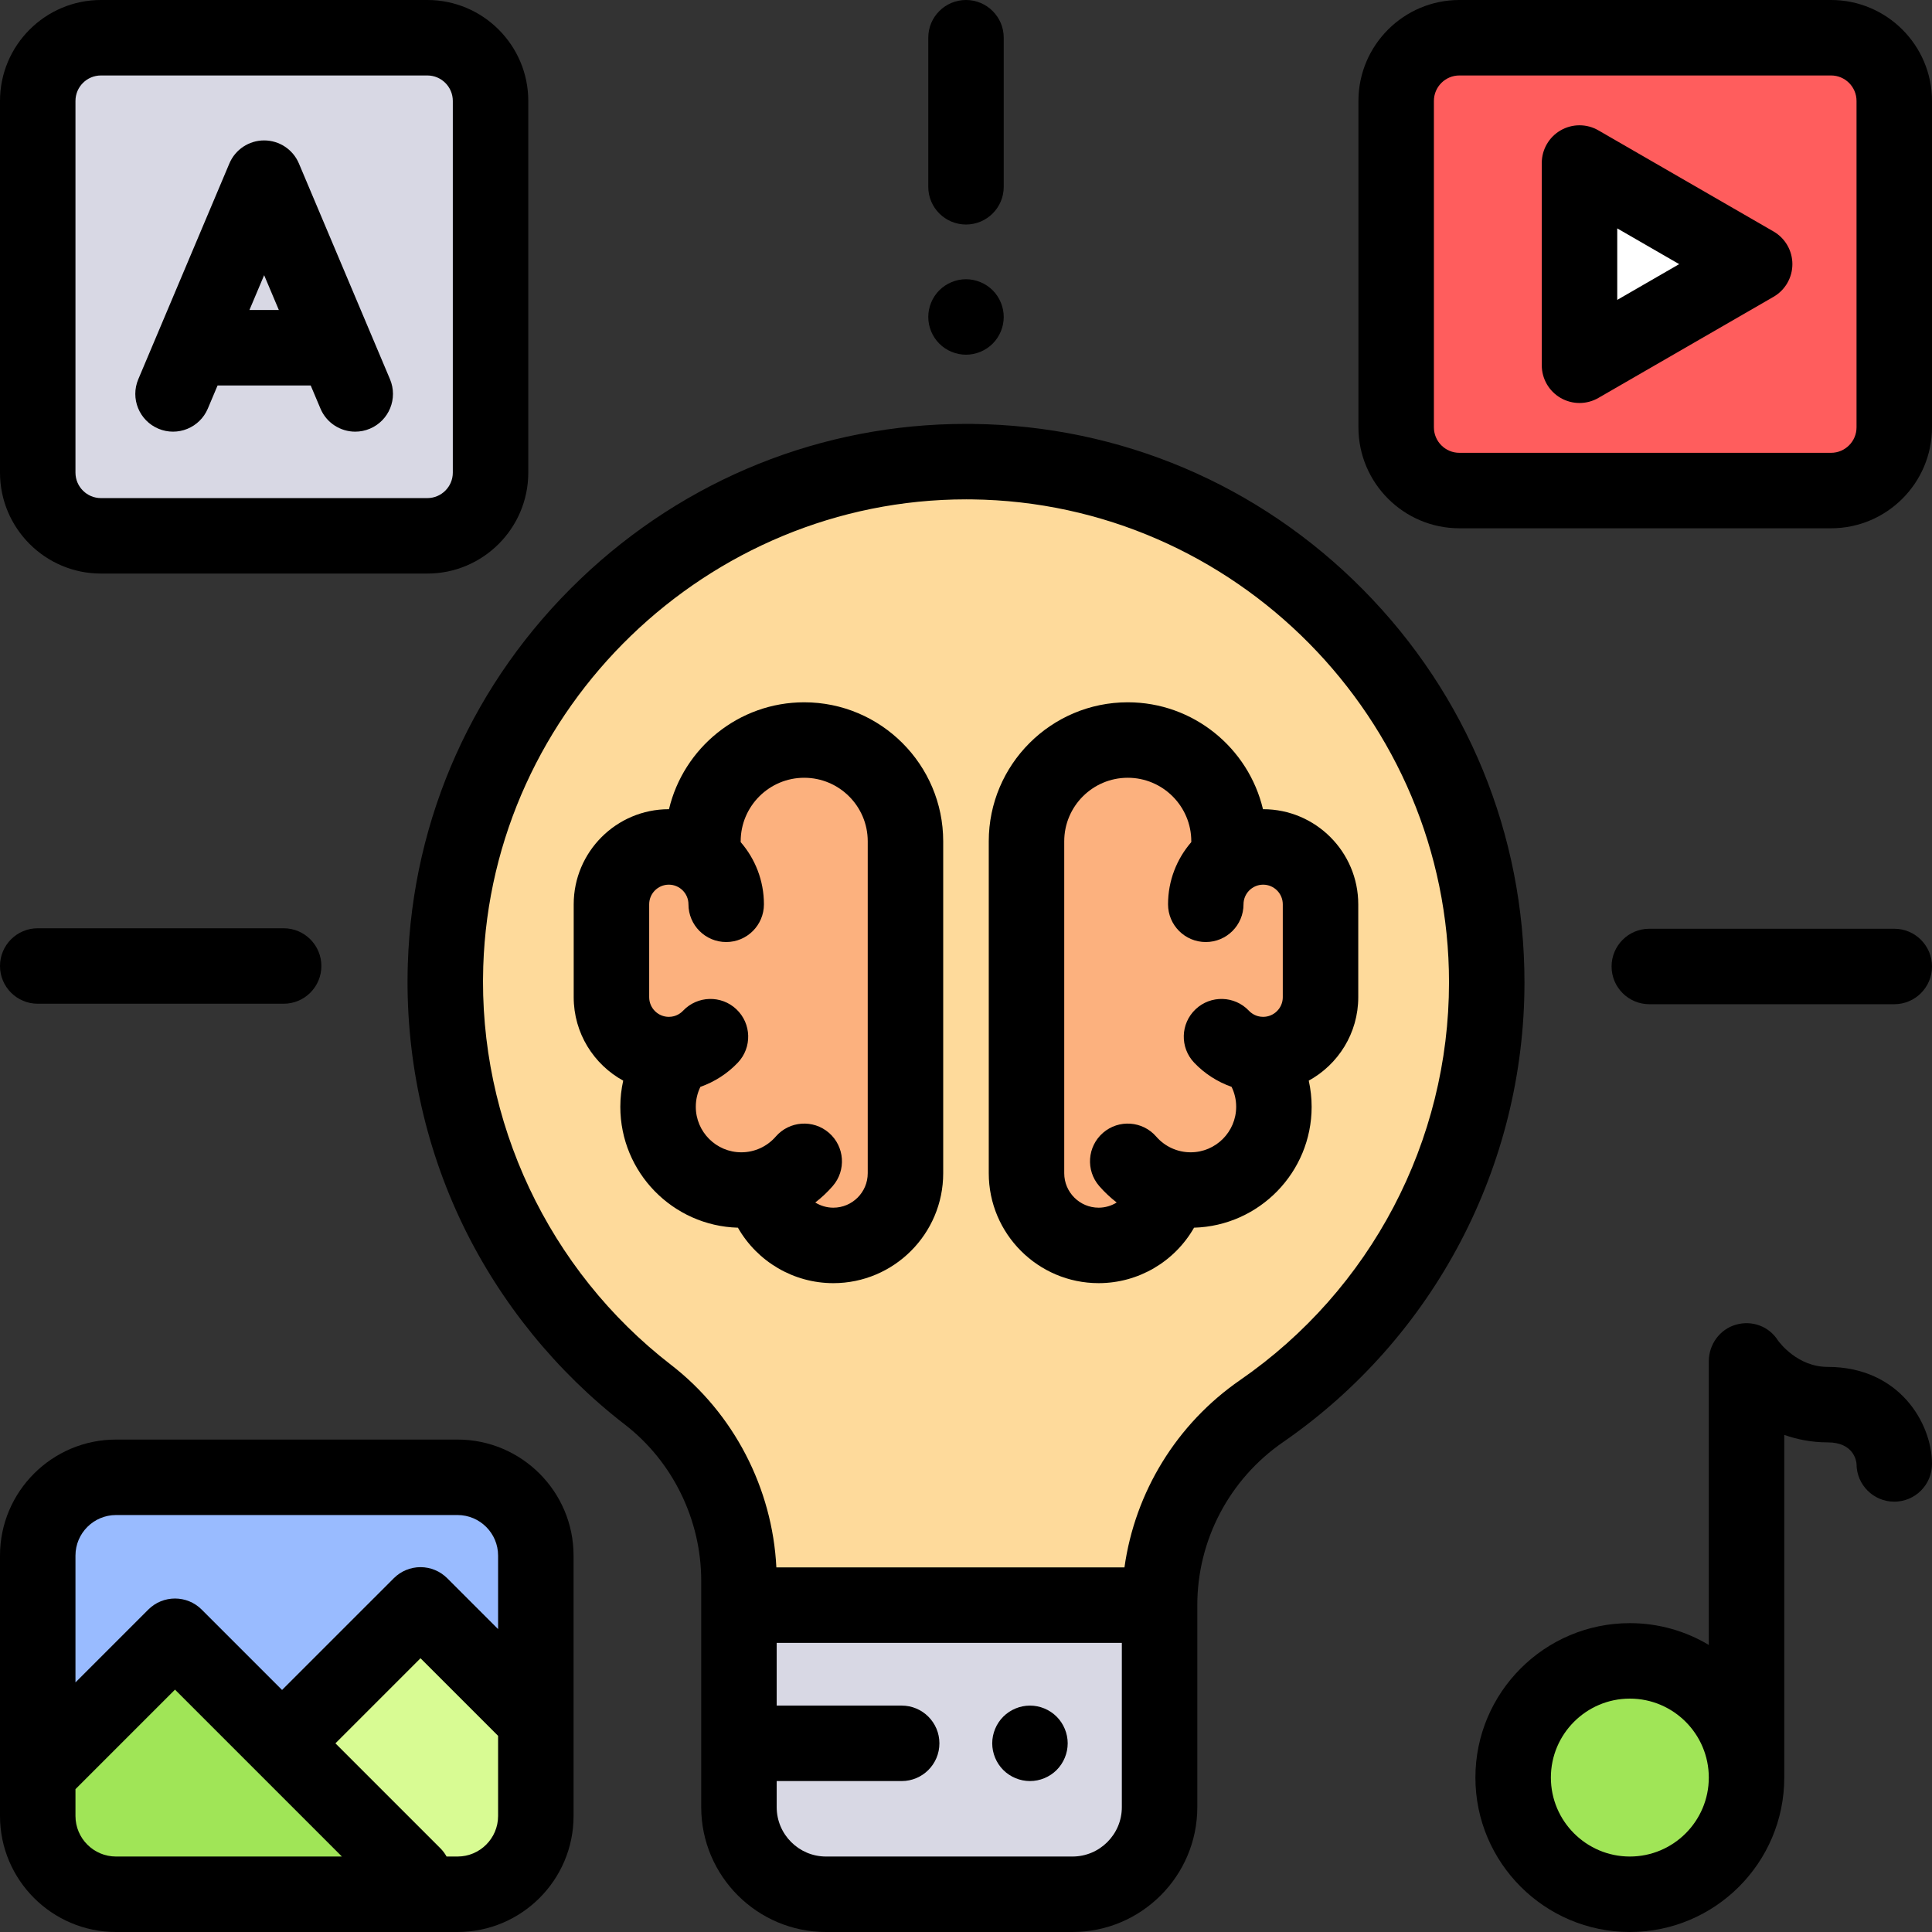 <?xml version="1.0" encoding="iso-8859-1"?>
<!-- Generator: Adobe Illustrator 19.0.0, SVG Export Plug-In . SVG Version: 6.00 Build 0)  -->
<svg version="1.1" id="Capa_1" xmlns="http://www.w3.org/2000/svg" xmlns:xlink="http://www.w3.org/1999/xlink" x="0px" y="0px"
	 viewBox="0 0 512 512" style="enable-background:new 0 0 512 512;" xml:space="preserve">
<rect x="0" y="0" width="512" height="512" fill="#333333" stroke="none"/>
<path style="fill:#FEDA9B;" d="M394.002,260.335c0-75.662-60.89-137.102-136.341-137.992
	c-74.819-0.882-137.186,58.661-139.589,133.446c-1.488,46.322,19.862,87.73,53.644,113.823c15.25,11.779,24.115,30.011,24.115,49.28
	v6.482H307.3l0,0c0-20.542,10.127-39.74,27.03-51.414C370.379,349.064,394.002,307.46,394.002,260.335z"/>
<g>
	<path style="fill:#FCB17E;" d="M334.747,224.446L334.747,224.446c-3.394,0-6.518,1.126-9.047,3.006l0.004-0.023v-4.477
		c0-14.821-12.015-26.836-26.836-26.836l0,0c-14.821,0-26.836,12.015-26.836,26.836v87.973c0,10.562,8.562,19.123,19.124,19.123l0,0
		c7.568,0,14.425-4.464,17.488-11.385l1.726-3.9l0.001-0.005c1.657,0.397,3.384,0.614,5.162,0.614
		c12.187,0,22.066-9.88,22.066-22.067c0-2.86-3.994-9.07-8.095-14.714c2.372,0.548,4.266,0.883,5.244,0.883l0,0
		c8.397,0,15.204-6.807,15.204-15.204v-24.62C349.951,231.253,343.144,224.446,334.747,224.446z"/>
	<path style="fill:#FCB17E;" d="M213.122,196.115c-14.821,0-26.836,12.015-26.836,26.836v4.477l0.004,0.023
		c-2.53-1.88-5.653-3.006-9.048-3.006l0,0c-8.396,0-15.204,6.807-15.204,15.204v24.62c0,8.397,6.807,15.204,15.204,15.204l0,0
		c2.838,0,10.917-3.646,16.955-6.991l0.222,1.261c-7.978,6.438-20.027,15.837-20.027,19.561c0,12.187,9.88,22.067,22.067,22.067
		c1.778,0,3.505-0.216,5.162-0.614l0.001,0.005l1.726,3.9c3.063,6.921,9.919,11.385,17.488,11.385
		c10.562,0,19.124-8.562,19.124-19.123v-87.973C239.958,208.13,227.943,196.115,213.122,196.115z"/>
</g>
<path style="fill:#D8D8E4;" d="M284.215,502h-65.3c-12.749,0-23.085-10.335-23.085-23.085v-53.541H307.3v53.541
	C307.3,491.665,296.965,502,284.215,502z"/>
<path style="fill:#FF5D5D;" d="M386.75,130h98.5c9.251,0,16.75-7.499,16.75-16.75v-86.5c0-9.251-7.499-16.75-16.75-16.75h-98.5
	C377.499,10,370,17.499,370,26.75v86.5C370,122.501,377.499,130,386.75,130z"/>
<path style="fill:#D8D8E4;" d="M130,125.25v-98.5c0-9.251-7.499-16.75-16.75-16.75h-86.5C17.499,10,10,17.499,10,26.75v98.5
	c0,9.251,7.499,16.75,16.75,16.75h86.5C122.501,142,130,134.501,130,125.25z"/>
<path style="fill:#99BBFF;" d="M30.75,502h90.5c11.46,0,20.75-9.29,20.75-20.75v-69c0-11.46-9.29-20.75-20.75-20.75h-90.5
	c-11.46,0-20.75,9.29-20.75,20.75v69C10,492.71,19.29,502,30.75,502z"/>
<path style="fill:#D8FB93;" d="M142.938,455.812l-30.5-30.5L75.75,462l40.125,40.125h5.799c11.774,0,21.314-9.553,21.298-21.326
	L142.938,455.812z"/>
<path style="fill:#A0E557;" d="M114.875,502.125l-68.5-68.5L12,468v16.677c0,9.571,7.752,17.332,17.323,17.344L114.875,502.125z"/>
<polygon style="fill:#FFFFFF;" points="418.586,43.203 465,70 418.586,96.797 "/>
<circle style="fill:#A0E557;" cx="431.93" cy="471.07" r="30.925"/>
<path d="M334.747,214.446c-0.015,0-0.03,0.001-0.045,0.001c-3.851-16.223-18.451-28.332-35.835-28.332
	c-20.312,0-36.836,16.524-36.836,36.836v87.973c0,16.059,13.064,29.124,29.123,29.124c10.521,0,20.139-5.689,25.28-14.699
	c17.265-0.481,31.164-14.665,31.164-32.044c0-2.338-0.263-4.661-0.765-6.925c7.811-4.286,13.119-12.589,13.119-22.11v-24.62
	C359.951,225.752,348.645,214.446,334.747,214.446z M315.531,305.372c-3.498,0-6.822-1.517-9.119-4.163
	c-3.621-4.171-9.937-4.616-14.106-0.996c-4.171,3.621-4.616,9.937-0.995,14.107c1.405,1.618,2.96,3.069,4.627,4.357
	c-1.412,0.871-3.056,1.371-4.783,1.371c-5.03,0-9.123-4.093-9.123-9.124v-87.973c0-9.283,7.553-16.836,16.836-16.836
	c9.284,0,16.837,7.553,16.837,16.836v0.216c-3.833,4.423-6.161,10.184-6.161,16.483c0,5.523,4.478,10,10,10s10-4.477,10-10
	c0-2.869,2.335-5.204,5.204-5.204s5.204,2.334,5.204,5.204v24.621c0,2.869-2.335,5.204-5.204,5.204
	c-1.947,0-3.203-1.018-3.778-1.625c-3.797-4.007-10.127-4.179-14.137-0.379c-4.009,3.799-4.179,10.128-0.379,14.137
	c2.765,2.917,6.188,5.101,9.927,6.421c0.796,1.628,1.218,3.413,1.218,5.278C327.598,299.959,322.185,305.372,315.531,305.372z"/>
<path d="M213.122,186.116c-17.384,0-31.984,12.108-35.834,28.332c-0.016,0-0.03-0.001-0.046-0.001
	c-13.897,0-25.204,11.306-25.204,25.204v24.621c0,9.521,5.308,17.824,13.119,22.11c-0.502,2.264-0.765,4.587-0.765,6.925
	c0,17.379,13.899,31.562,31.164,32.044c5.142,9.01,14.76,14.699,25.28,14.699c16.059,0,29.123-13.065,29.123-29.124v-87.973
	C249.958,202.64,233.434,186.116,213.122,186.116z M229.958,310.925c0,5.031-4.093,9.124-9.123,9.124
	c-1.727,0-3.371-0.5-4.783-1.371c1.667-1.287,3.222-2.738,4.627-4.357c3.621-4.17,3.176-10.486-0.995-14.107
	c-4.169-3.62-10.487-3.176-14.106,0.996c-2.297,2.646-5.621,4.163-9.119,4.163c-6.653,0-12.066-5.413-12.066-12.066
	c0-1.865,0.422-3.65,1.218-5.278c3.739-1.319,7.162-3.504,9.927-6.421c3.8-4.009,3.63-10.338-0.379-14.137
	c-4.008-3.799-10.338-3.628-14.137,0.379c-0.575,0.607-1.831,1.625-3.778,1.625c-2.869,0-5.204-2.334-5.204-5.204V239.65
	c0-2.869,2.335-5.204,5.204-5.204s5.204,2.334,5.204,5.204c0,5.523,4.478,10,10,10s10-4.477,10-10c0-6.298-2.327-12.059-6.16-16.481
	v-0.217c0-9.283,7.553-16.836,16.836-16.836s16.836,7.553,16.836,16.836v87.973H229.958z"/>
<path d="M272.95,472c2.64,0,5.21-1.07,7.069-2.93c1.86-1.86,2.931-4.44,2.931-7.07s-1.07-5.21-2.931-7.07
	c-1.859-1.86-4.43-2.93-7.069-2.93c-2.631,0-5.21,1.07-7.07,2.93c-1.86,1.86-2.93,4.44-2.93,7.07s1.069,5.21,2.93,7.07
	S270.319,472,272.95,472z"/>
<path d="M361.235,156.268c-27.556-27.863-64.298-43.462-103.457-43.924c-0.593-0.007-1.181-0.01-1.771-0.01
	c-38.174,0-74.41,14.566-102.206,41.127c-28.239,26.986-44.479,63.213-45.725,102.007c-0.768,23.909,4.275,47.827,14.586,69.168
	c9.945,20.584,24.794,38.873,42.941,52.89c12.666,9.783,20.228,25.247,20.228,41.366v6.482v53.542
	c0,18.243,14.842,33.084,33.084,33.084h65.301c18.242,0,33.084-14.842,33.084-33.084v-53.542c0-17.219,8.491-33.363,22.713-43.185
	c40.068-27.672,63.989-73.225,63.989-121.854C404.002,221.112,388.813,184.154,361.235,156.268z M297.3,478.916
	c0,7.215-5.869,13.084-13.084,13.084h-65.301c-7.215,0-13.084-5.87-13.084-13.084V472h33.121c5.522,0,10-4.477,10-10
	s-4.478-10-10-10h-33.121v-16.626H297.3V478.916z M328.647,365.732c-16.849,11.635-27.869,29.71-30.653,49.642h-92.25
	c-1.038-20.987-11.307-40.848-27.916-53.676c-32.478-25.085-51.08-64.557-49.762-105.587
	c2.202-68.564,59.455-123.777,127.971-123.777c0.497,0,1.007,0.003,1.505,0.009c69.73,0.822,126.46,58.239,126.46,127.992
	C384.002,302.394,363.309,341.794,328.647,365.732z"/>
<path d="M485.25,0h-98.5C372,0,360,12,360,26.75v86.5C360,128,372,140,386.75,140h98.5C500,140,512,128,512,113.25v-86.5
	C512,12,500,0,485.25,0z M492,113.25c0,3.722-3.028,6.75-6.75,6.75h-98.5c-3.722,0-6.75-3.028-6.75-6.75v-86.5
	c0-3.722,3.028-6.75,6.75-6.75h98.5c3.722,0,6.75,3.028,6.75,6.75V113.25z"/>
<path d="M26.75,152h86.5C128,152,140,140,140,125.25v-98.5C140,12,128,0,113.25,0h-86.5C12,0,0,12,0,26.75v98.5
	C0,140,12,152,26.75,152z M20,26.75c0-3.722,3.028-6.75,6.75-6.75h86.5c3.722,0,6.75,3.028,6.75,6.75v98.5
	c0,3.722-3.028,6.75-6.75,6.75h-86.5c-3.722,0-6.75-3.028-6.75-6.75V26.75z"/>
<path d="M121.25,381.5h-90.5C13.794,381.5,0,395.294,0,412.25v69C0,498.206,13.794,512,30.75,512h90.5
	c16.956,0,30.75-13.794,30.75-30.75v-69C152,395.294,138.206,381.5,121.25,381.5z M30.75,401.5h90.5
	c5.928,0,10.75,4.822,10.75,10.75v19.482l-13.49-13.491c-1.875-1.875-4.419-2.929-7.071-2.929s-5.195,1.054-7.071,2.929
	L74.75,447.857l-21.304-21.304c-3.906-3.905-10.236-3.905-14.143,0L20,445.857V412.25C20,406.322,24.822,401.5,30.75,401.5z
	 M20,481.25v-7.107l26.375-26.375L90.607,492H30.75C24.822,492,20,487.178,20,481.25z M121.25,492h-2.901
	c-0.439-0.786-0.984-1.528-1.652-2.196L88.893,462l22.546-22.546L132,460.016v21.234C132,487.178,127.178,492,121.25,492z"/>
<path d="M470,61.34l-46.414-26.797c-3.094-1.787-6.906-1.786-10,0s-5,5.087-5,8.66v53.595c0,3.573,1.906,6.874,5,8.66
	c1.547,0.893,3.273,1.34,5,1.34s3.453-0.447,5-1.34L470,78.66c3.094-1.786,5-5.087,5-8.66S473.094,63.126,470,61.34z
	 M428.586,79.477V60.523L445,70L428.586,79.477z"/>
<path d="M41.971,113.606c5.091,2.146,10.954-0.235,13.103-5.324l2.588-6.131h24.677l2.588,6.131
	c1.612,3.819,5.317,6.113,9.217,6.113c1.297,0,2.616-0.254,3.886-0.79c5.088-2.148,7.471-8.014,5.323-13.102l-24.14-57.18
	C77.65,39.619,74.02,37.212,70,37.212s-7.649,2.407-9.213,6.111l-24.14,57.18C34.5,105.592,36.883,111.458,41.971,113.606z
	 M73.895,82.151h-7.79L70,72.925L73.895,82.151z"/>
<path d="M484.33,362.243c-7.884,0-12.661-6.326-13.166-7.026c-2.373-3.748-6.868-5.385-11.141-4.158
	c-4.287,1.23-7.174,5.256-7.174,9.717v75.146c-6.127-3.661-13.283-5.772-20.925-5.772c-22.566,0-40.925,18.359-40.925,40.925
	S409.358,512,431.925,512s40.925-18.359,40.925-40.925v-90.813c3.453,1.223,7.295,1.98,11.48,1.98c7.123,0,7.636,5.19,7.67,5.716
	c0,5.523,4.478,10,10,10s10-4.477,10-10C512,377.281,503.415,362.243,484.33,362.243z M431.925,492
	C420.387,492,411,482.613,411,471.075s9.387-20.925,20.925-20.925s20.925,9.387,20.925,20.925S443.463,492,431.925,492z"/>
<path d="M256,59.5c5.522,0,10-4.477,10-10V10c0-5.523-4.478-10-10-10s-10,4.477-10,10v39.5C246,55.023,250.478,59.5,256,59.5z"/>
<path d="M256,94c2.63,0,5.21-1.07,7.069-2.93C264.93,89.21,266,86.63,266,84s-1.07-5.21-2.931-7.07C261.21,75.07,258.63,74,256,74
	c-2.641,0-5.21,1.07-7.07,2.93S246,81.37,246,84s1.069,5.21,2.93,7.07S253.37,94,256,94z"/>
<path d="M502,246.127h-64.914c-5.522,0-10,4.477-10,10s4.478,10,10,10H502c5.522,0,10-4.477,10-10S507.522,246.127,502,246.127z"/>
<path d="M10,266h65.168c5.522,0,10-4.477,10-10s-4.478-10-10-10H10c-5.522,0-10,4.477-10,10C0,261.523,4.478,266,10,266z"/>
<g>
</g>
<g>
</g>
<g>
</g>
<g>
</g>
<g>
</g>
<g>
</g>
<g>
</g>
<g>
</g>
<g>
</g>
<g>
</g>
<g>
</g>
<g>
</g>
<g>
</g>
<g>
</g>
<g>
</g>
</svg>
